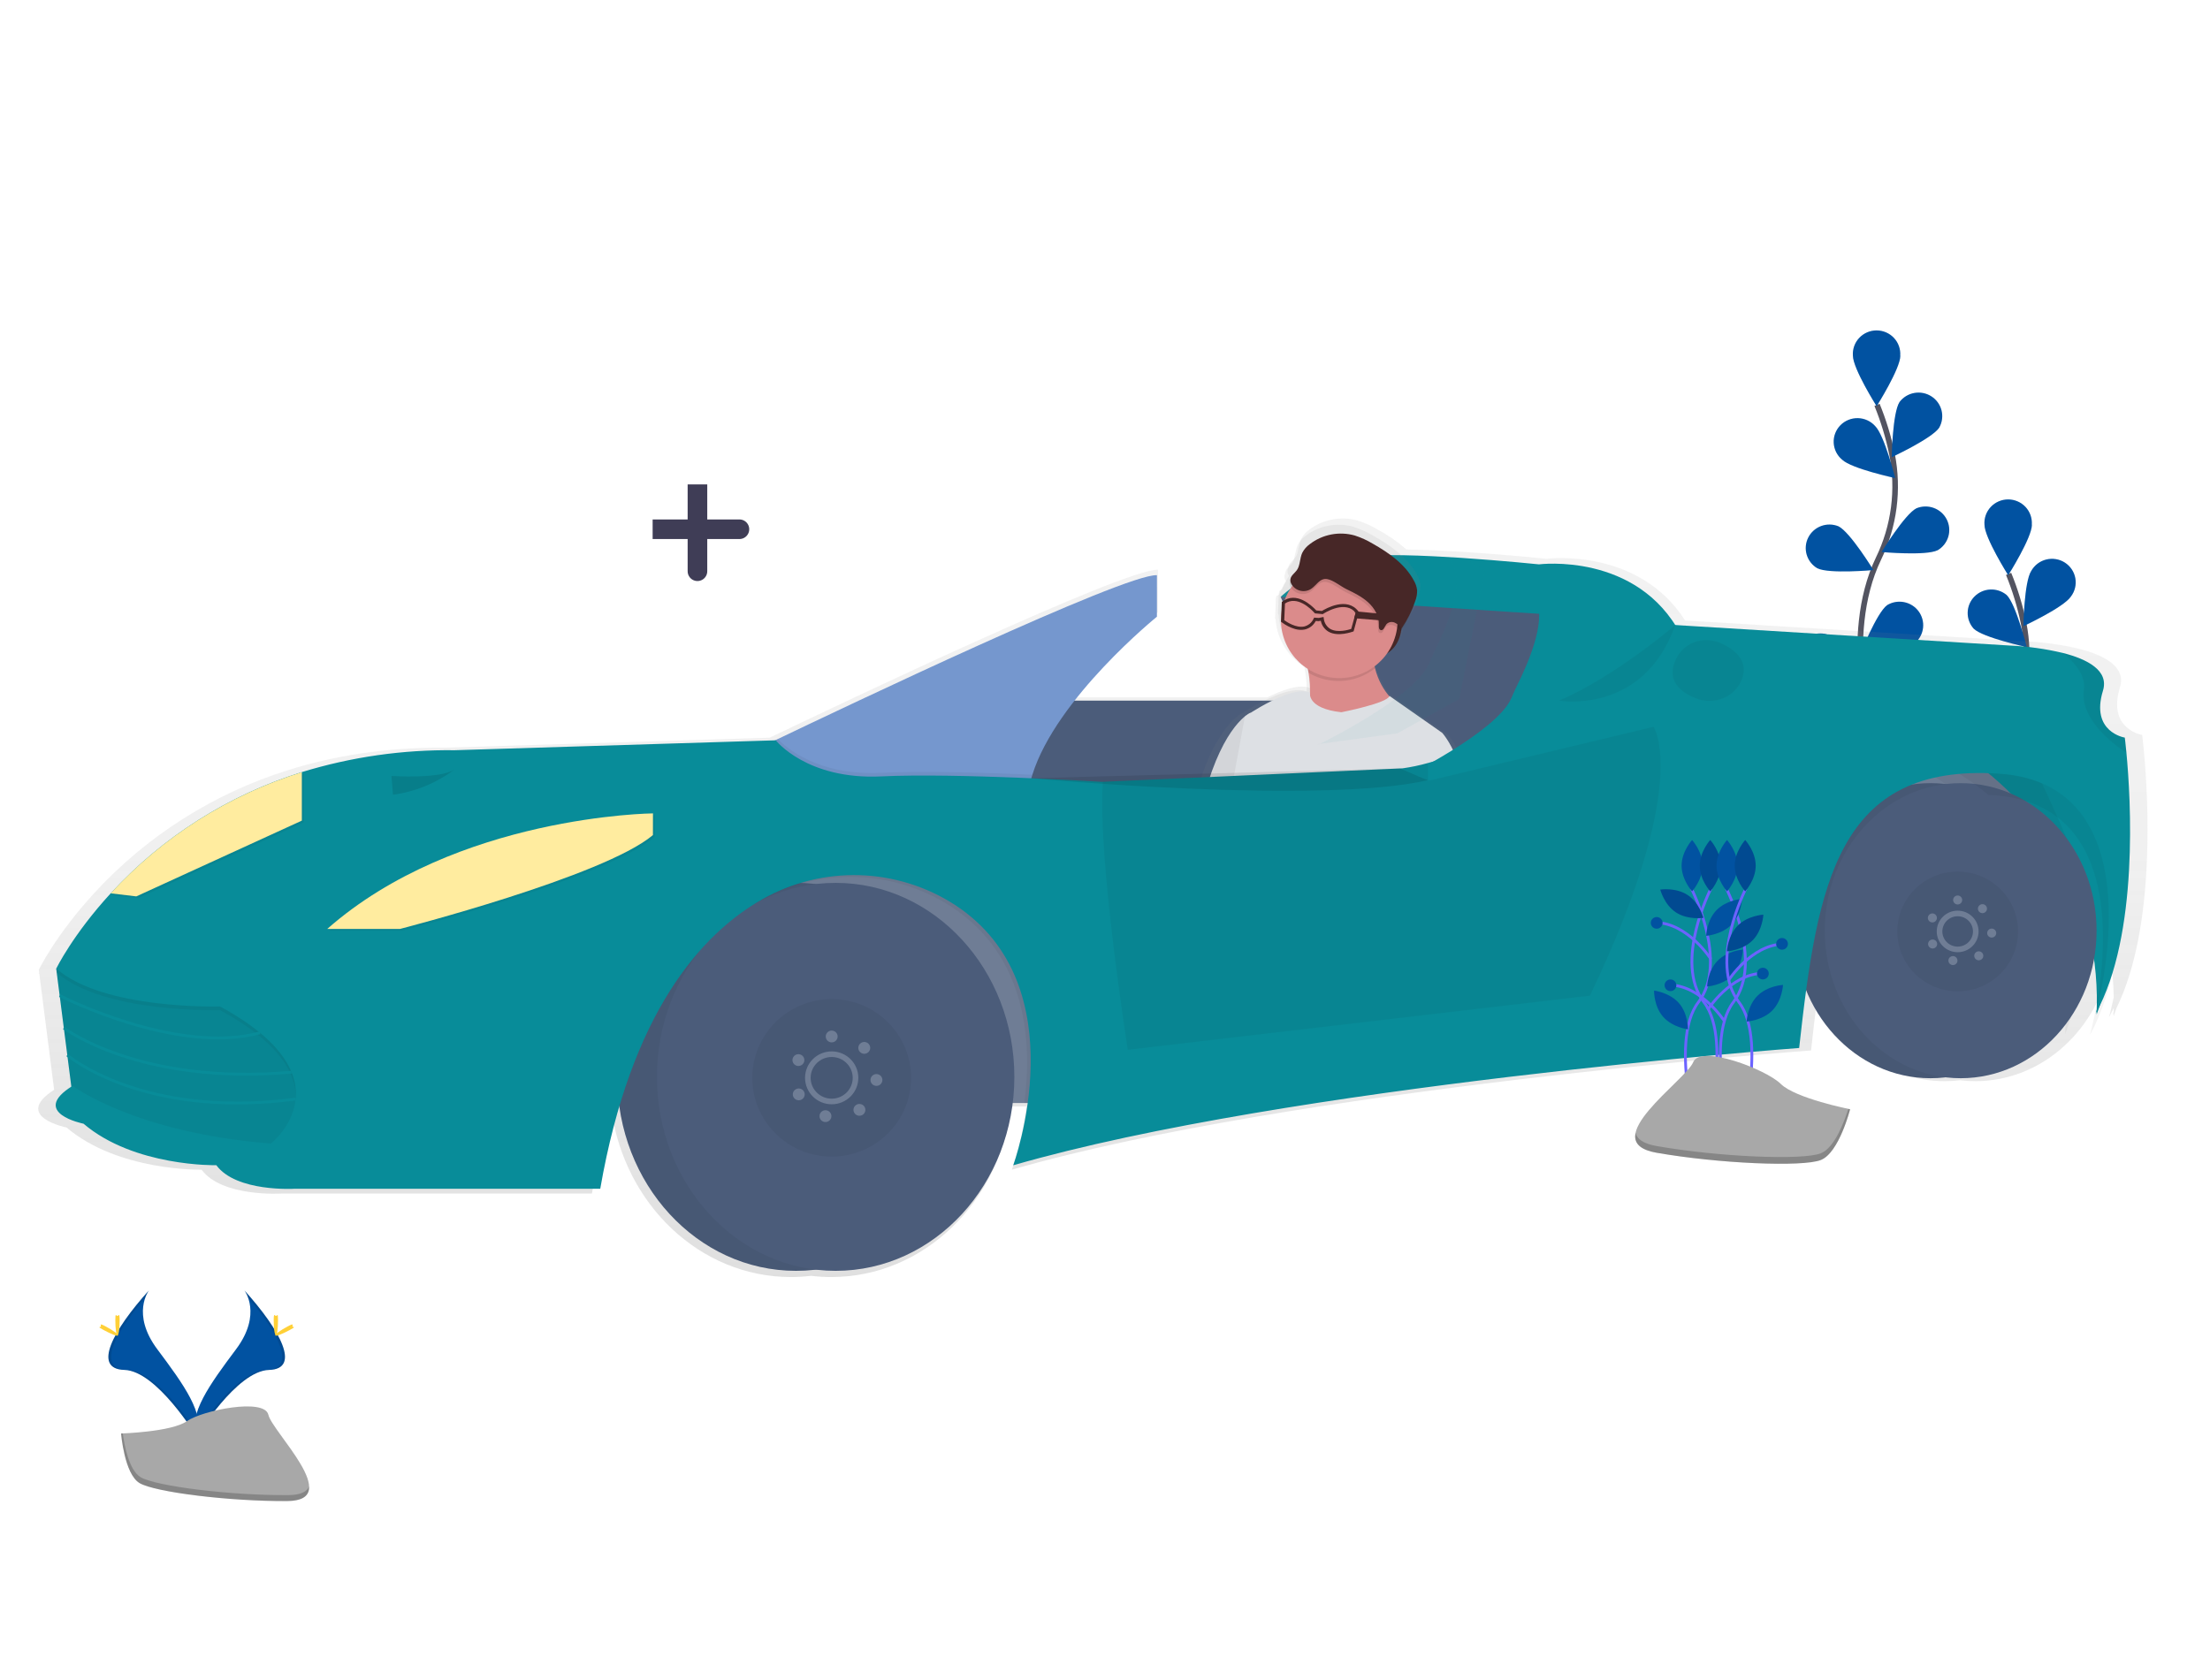 <svg width="789" height="600" viewBox="0 0 789 600" fill="none" xmlns="http://www.w3.org/2000/svg">
<path d="M668.503 265.176C668.503 265.176 657.291 227.395 670.605 199.592C676.268 187.965 677.976 174.828 675.472 162.155C674.235 156.148 672.447 150.266 670.128 144.583" stroke="#535461" stroke-width="2" stroke-miterlimit="10"/>
<path d="M678.452 127.018C678.452 131.648 669.982 145.072 669.982 145.072C669.982 145.072 661.511 131.648 661.511 127.018C661.425 125.865 661.58 124.708 661.965 123.617C662.351 122.526 662.959 121.526 663.752 120.679C664.545 119.832 665.505 119.156 666.573 118.694C667.641 118.232 668.793 117.994 669.958 117.994C671.124 117.994 672.276 118.232 673.344 118.694C674.412 119.156 675.372 119.832 676.165 120.679C676.958 121.526 677.566 122.526 677.952 123.617C678.337 124.708 678.492 125.865 678.406 127.018H678.452Z" fill="#0152A1"/>
<path d="M692.382 152.659C689.849 156.548 675.372 163.263 675.372 163.263C675.372 163.263 675.634 147.44 678.167 143.552C679.456 141.852 681.346 140.7 683.457 140.328C685.568 139.957 687.742 140.393 689.541 141.549C691.341 142.706 692.631 144.496 693.153 146.559C693.674 148.622 693.388 150.804 692.352 152.666L692.382 152.659Z" fill="#0152A1"/>
<path d="M691.774 196.491C687.608 198.576 671.753 197.132 671.753 197.132C671.753 197.132 680.031 183.602 684.197 181.516C686.172 180.702 688.384 180.66 690.39 181.398C692.395 182.135 694.045 183.599 695.008 185.493C695.971 187.388 696.176 189.574 695.582 191.612C694.988 193.651 693.638 195.391 691.805 196.483L691.774 196.491Z" fill="#0152A1"/>
<path d="M683.789 229.58C680.038 232.331 664.129 233.576 664.129 233.576C664.129 233.576 669.982 218.853 673.739 216.095C675.548 215.005 677.702 214.626 679.778 215.032C681.854 215.439 683.702 216.601 684.957 218.292C686.212 219.982 686.785 222.077 686.561 224.165C686.338 226.252 685.335 228.182 683.75 229.573L683.789 229.58Z" fill="#0152A1"/>
<path d="M657.661 164.157C661.01 167.381 676.604 170.728 676.604 170.728C676.604 170.728 672.754 155.363 669.435 152.132C668.66 151.27 667.715 150.576 666.659 150.093C665.602 149.61 664.457 149.348 663.294 149.324C662.131 149.299 660.975 149.513 659.899 149.951C658.822 150.389 657.849 151.042 657.038 151.87C656.228 152.698 655.598 153.683 655.187 154.763C654.777 155.843 654.596 156.996 654.654 158.148C654.712 159.301 655.01 160.43 655.527 161.463C656.044 162.497 656.771 163.414 657.661 164.157Z" fill="#0152A1"/>
<path d="M648.813 202.939C652.979 205.025 668.834 203.581 668.834 203.581C668.834 203.581 660.556 190.05 656.39 187.964C654.415 187.15 652.203 187.108 650.197 187.846C648.192 188.584 646.542 190.047 645.579 191.942C644.616 193.836 644.411 196.022 645.005 198.061C645.599 200.099 646.949 201.839 648.782 202.931L648.813 202.939Z" fill="#0152A1"/>
<path d="M645.425 241.805C649.175 244.555 665.084 245.8 665.084 245.8C665.084 245.8 659.232 231.078 655.474 228.32C654.593 227.547 653.56 226.964 652.44 226.609C651.319 226.254 650.137 226.134 648.968 226.257C647.798 226.381 646.668 226.744 645.648 227.324C644.628 227.905 643.741 228.69 643.043 229.629C642.345 230.568 641.852 231.641 641.596 232.78C641.339 233.918 641.324 235.097 641.552 236.242C641.779 237.386 642.245 238.471 642.918 239.428C643.591 240.384 644.458 241.191 645.463 241.797L645.425 241.805Z" fill="#0152A1"/>
<path opacity="0.1" d="M678.452 127.018C678.452 131.648 669.982 145.072 669.982 145.072C669.982 145.072 661.511 131.648 661.511 127.018C661.425 125.865 661.58 124.708 661.965 123.617C662.351 122.526 662.959 121.526 663.752 120.679C664.545 119.832 665.505 119.156 666.573 118.694C667.641 118.232 668.793 117.994 669.958 117.994C671.124 117.994 672.276 118.232 673.344 118.694C674.412 119.156 675.372 119.832 676.165 120.679C676.958 121.526 677.566 122.526 677.952 123.617C678.337 124.708 678.492 125.865 678.406 127.018H678.452Z" fill="#0152A1"/>
<path opacity="0.1" d="M692.382 152.659C689.849 156.548 675.372 163.263 675.372 163.263C675.372 163.263 675.634 147.44 678.167 143.552C679.456 141.852 681.346 140.7 683.457 140.328C685.568 139.957 687.742 140.393 689.541 141.549C691.341 142.706 692.631 144.496 693.153 146.559C693.674 148.622 693.388 150.804 692.352 152.666L692.382 152.659Z" fill="#0152A1"/>
<path opacity="0.1" d="M691.774 196.491C687.608 198.576 671.753 197.132 671.753 197.132C671.753 197.132 680.031 183.602 684.197 181.516C686.172 180.702 688.384 180.66 690.39 181.398C692.395 182.135 694.045 183.599 695.008 185.493C695.971 187.388 696.176 189.574 695.582 191.612C694.988 193.651 693.638 195.391 691.805 196.483L691.774 196.491Z" fill="#0152A1"/>
<path opacity="0.1" d="M683.789 229.58C680.038 232.331 664.129 233.576 664.129 233.576C664.129 233.576 669.982 218.853 673.739 216.095C675.548 215.005 677.702 214.626 679.778 215.032C681.854 215.439 683.702 216.601 684.957 218.292C686.212 219.982 686.785 222.077 686.561 224.165C686.338 226.252 685.335 228.182 683.75 229.573L683.789 229.58Z" fill="#0152A1"/>
<path opacity="0.1" d="M657.661 164.157C661.01 167.381 676.604 170.728 676.604 170.728C676.604 170.728 672.754 155.363 669.435 152.132C668.66 151.27 667.715 150.576 666.659 150.093C665.602 149.61 664.457 149.348 663.294 149.324C662.131 149.299 660.975 149.513 659.899 149.951C658.822 150.389 657.849 151.042 657.038 151.87C656.228 152.698 655.598 153.683 655.187 154.763C654.777 155.843 654.596 156.996 654.654 158.148C654.712 159.301 655.01 160.43 655.527 161.463C656.044 162.497 656.771 163.414 657.661 164.157Z" fill="#0152A1"/>
<path opacity="0.1" d="M648.813 202.939C652.979 205.025 668.834 203.581 668.834 203.581C668.834 203.581 660.556 190.05 656.39 187.964C654.415 187.15 652.203 187.108 650.197 187.846C648.192 188.584 646.542 190.047 645.579 191.942C644.616 193.836 644.411 196.022 645.005 198.061C645.599 200.099 646.949 201.839 648.782 202.931L648.813 202.939Z" fill="#0152A1"/>
<path opacity="0.1" d="M645.425 241.805C649.175 244.555 665.084 245.8 665.084 245.8C665.084 245.8 659.232 231.078 655.474 228.32C654.593 227.547 653.56 226.964 652.44 226.609C651.319 226.254 650.137 226.134 648.968 226.257C647.798 226.381 646.668 226.744 645.648 227.324C644.628 227.905 643.741 228.69 643.043 229.629C642.345 230.568 641.852 231.641 641.596 232.78C641.339 233.918 641.324 235.097 641.552 236.242C641.779 237.386 642.245 238.471 642.918 239.428C643.591 240.384 644.458 241.191 645.463 241.797L645.425 241.805Z" fill="#0152A1"/>
<path d="M715.476 325.533C715.476 325.533 704.264 287.753 717.578 259.95C723.241 248.322 724.949 235.186 722.445 222.513C721.209 216.506 719.42 210.624 717.101 204.941" stroke="#535461" stroke-width="2" stroke-miterlimit="10"/>
<path d="M725.425 187.376C725.425 192.006 716.955 205.43 716.955 205.43C716.955 205.43 708.484 192.006 708.484 187.376C708.398 186.223 708.553 185.065 708.938 183.974C709.324 182.883 709.932 181.883 710.725 181.036C711.518 180.189 712.478 179.514 713.546 179.052C714.614 178.59 715.766 178.351 716.931 178.351C718.097 178.351 719.249 178.59 720.317 179.052C721.385 179.514 722.345 180.189 723.138 181.036C723.931 181.883 724.539 182.883 724.925 183.974C725.31 185.065 725.465 186.223 725.379 187.376H725.425Z" fill="#0152A1"/>
<path d="M739.355 213.016C736.822 216.905 722.376 223.613 722.376 223.613C722.376 223.613 722.638 207.79 725.171 203.902C725.733 202.892 726.498 202.008 727.419 201.305C728.341 200.601 729.398 200.093 730.525 199.813C731.653 199.532 732.826 199.485 733.973 199.674C735.12 199.862 736.215 200.283 737.191 200.91C738.166 201.537 739.002 202.357 739.644 203.318C740.287 204.279 740.723 205.361 740.926 206.496C741.129 207.632 741.095 208.797 740.825 209.918C740.554 211.04 740.054 212.095 739.355 213.016Z" fill="#0152A1"/>
<path d="M738.747 256.848C734.581 258.934 718.726 257.49 718.726 257.49C718.726 257.49 727.004 243.959 731.17 241.873C732.168 241.278 733.28 240.894 734.435 240.745C735.59 240.595 736.764 240.684 737.883 241.005C739.002 241.326 740.042 241.873 740.939 242.611C741.835 243.349 742.569 244.262 743.093 245.294C743.618 246.326 743.922 247.454 743.987 248.608C744.052 249.762 743.877 250.917 743.472 252C743.067 253.084 742.441 254.073 741.634 254.906C740.826 255.739 739.854 256.397 738.778 256.84L738.747 256.848Z" fill="#0152A1"/>
<path d="M730.762 289.938C727.011 292.688 711.102 293.934 711.102 293.934C711.102 293.934 716.955 279.211 720.712 276.453C722.521 275.362 724.675 274.983 726.751 275.39C728.827 275.796 730.675 276.959 731.93 278.649C733.185 280.339 733.758 282.434 733.534 284.522C733.311 286.61 732.308 288.539 730.723 289.93L730.762 289.938Z" fill="#0152A1"/>
<path d="M704.634 224.515C707.983 227.739 723.577 231.085 723.577 231.085C723.577 231.085 719.727 215.721 716.408 212.489C714.769 211.121 712.668 210.42 710.529 210.526C708.39 210.633 706.371 211.54 704.879 213.064C703.386 214.588 702.531 216.617 702.486 218.742C702.441 220.866 703.208 222.929 704.634 224.515Z" fill="#0152A1"/>
<path d="M695.786 263.296C699.952 265.382 715.807 263.938 715.807 263.938C715.807 263.938 707.529 250.407 703.363 248.322C701.388 247.508 699.176 247.466 697.17 248.203C695.165 248.941 693.515 250.404 692.552 252.299C691.589 254.194 691.384 256.379 691.978 258.418C692.572 260.456 693.921 262.196 695.755 263.289L695.786 263.296Z" fill="#0152A1"/>
<path d="M692.398 302.162C696.148 304.913 712.057 306.158 712.057 306.158C712.057 306.158 706.205 291.435 702.447 288.677C701.566 287.904 700.533 287.322 699.413 286.967C698.292 286.612 697.11 286.492 695.941 286.615C694.771 286.738 693.641 287.101 692.621 287.682C691.601 288.262 690.714 289.047 690.016 289.986C689.318 290.925 688.826 291.999 688.569 293.137C688.312 294.276 688.297 295.455 688.525 296.599C688.752 297.744 689.218 298.829 689.891 299.785C690.565 300.742 691.431 301.549 692.436 302.154L692.398 302.162Z" fill="#0152A1"/>
<path opacity="0.1" d="M725.425 187.376C725.425 192.006 716.955 205.43 716.955 205.43C716.955 205.43 708.484 192.006 708.484 187.376C708.398 186.223 708.553 185.065 708.938 183.974C709.324 182.883 709.932 181.883 710.725 181.036C711.518 180.189 712.478 179.514 713.546 179.052C714.614 178.59 715.766 178.351 716.931 178.351C718.097 178.351 719.249 178.59 720.317 179.052C721.385 179.514 722.345 180.189 723.138 181.036C723.931 181.883 724.539 182.883 724.925 183.974C725.31 185.065 725.465 186.223 725.379 187.376H725.425Z" fill="#0152A1"/>
<path opacity="0.1" d="M739.355 213.016C736.822 216.905 722.376 223.613 722.376 223.613C722.376 223.613 722.638 207.79 725.171 203.902C725.733 202.892 726.498 202.008 727.419 201.305C728.341 200.601 729.398 200.093 730.525 199.813C731.653 199.532 732.826 199.485 733.973 199.674C735.12 199.862 736.215 200.283 737.191 200.91C738.166 201.537 739.002 202.357 739.644 203.318C740.287 204.279 740.723 205.361 740.926 206.496C741.129 207.632 741.095 208.797 740.825 209.918C740.554 211.04 740.054 212.095 739.355 213.016Z" fill="#0152A1"/>
<path opacity="0.1" d="M738.747 256.848C734.581 258.934 718.726 257.49 718.726 257.49C718.726 257.49 727.004 243.959 731.17 241.873C732.168 241.278 733.28 240.894 734.435 240.745C735.59 240.595 736.764 240.684 737.883 241.005C739.002 241.326 740.042 241.873 740.939 242.611C741.835 243.349 742.569 244.262 743.093 245.294C743.618 246.326 743.922 247.454 743.987 248.608C744.052 249.762 743.877 250.917 743.472 252C743.067 253.084 742.441 254.073 741.634 254.906C740.826 255.739 739.854 256.397 738.778 256.84L738.747 256.848Z" fill="#0152A1"/>
<path opacity="0.1" d="M730.762 289.938C727.011 292.688 711.102 293.934 711.102 293.934C711.102 293.934 716.955 279.211 720.712 276.453C722.521 275.362 724.675 274.983 726.751 275.39C728.827 275.796 730.675 276.959 731.93 278.649C733.185 280.339 733.758 282.434 733.534 284.522C733.311 286.61 732.308 288.539 730.723 289.93L730.762 289.938Z" fill="#0152A1"/>
<path opacity="0.1" d="M704.634 224.515C707.983 227.739 723.577 231.085 723.577 231.085C723.577 231.085 719.727 215.721 716.408 212.489C714.769 211.121 712.668 210.42 710.529 210.526C708.39 210.633 706.371 211.54 704.879 213.064C703.386 214.588 702.531 216.617 702.486 218.742C702.441 220.866 703.208 222.929 704.634 224.515Z" fill="#0152A1"/>
<path opacity="0.1" d="M695.786 263.296C699.952 265.382 715.807 263.938 715.807 263.938C715.807 263.938 707.529 250.407 703.363 248.322C701.388 247.508 699.176 247.466 697.17 248.203C695.165 248.941 693.515 250.404 692.552 252.299C691.589 254.194 691.384 256.379 691.978 258.418C692.572 260.456 693.921 262.196 695.755 263.289L695.786 263.296Z" fill="#0152A1"/>
<path opacity="0.1" d="M692.398 302.162C696.148 304.913 712.057 306.158 712.057 306.158C712.057 306.158 706.205 291.435 702.447 288.677C701.566 287.904 700.533 287.322 699.413 286.967C698.292 286.612 697.11 286.492 695.941 286.615C694.771 286.738 693.641 287.101 692.621 287.682C691.601 288.262 690.714 289.047 690.016 289.986C689.318 290.925 688.826 291.999 688.569 293.137C688.312 294.276 688.297 295.455 688.525 296.599C688.752 297.744 689.218 298.829 689.891 299.785C690.565 300.742 691.431 301.549 692.436 302.154L692.398 302.162Z" fill="#0152A1"/>
<path d="M755.596 360.044C769.834 331.088 766.892 283.956 765.375 267.957C765.044 264.458 764.782 262.448 764.782 262.448C764.782 262.448 752.231 260.485 756.859 245.411C759.122 238.03 751.083 233.95 742.305 231.712C736.028 230.223 729.623 229.325 723.177 229.03L601.594 221.581C584.922 195.329 552.118 199.547 552.118 199.547C552.118 199.547 522.856 196.529 502.111 196.216C498.962 193.463 495.511 191.072 491.823 189.087C489.625 187.777 487.285 186.718 484.846 185.932C481.882 185.083 478.758 184.935 475.725 185.499C472.693 186.062 469.835 187.323 467.382 189.179C466.186 190.032 465.212 191.156 464.54 192.457C464.282 193.048 464.088 193.665 463.963 194.298C463.65 195.377 463.393 196.471 463.193 197.575C463.012 198.107 462.752 198.609 462.422 199.065C461.591 200.234 460.159 201.113 459.974 202.526C459.969 202.608 459.969 202.689 459.974 202.771C459.822 203.041 459.72 203.336 459.673 203.642C459.618 204.271 459.755 204.902 460.066 205.453C460.112 205.544 460.166 205.628 460.22 205.712C459.196 207.183 458.361 208.774 457.733 210.449C457.448 210.603 457.173 210.774 456.909 210.961L456.678 211.129V211.595L456.547 211.695L456.262 219.22L456.424 219.342C456.657 222.853 457.724 226.259 459.539 229.281C461.354 232.304 463.865 234.857 466.866 236.731C466.966 237.213 467.058 237.702 467.151 238.214C467.573 240.681 467.764 243.183 467.72 245.686H467.589C463.97 244.158 457.779 246.404 452.458 249.025H383.523C396.968 231.865 413.417 218.555 413.417 218.555V203.474C401.666 202.893 298.433 252.096 275.801 262.96L274.8 263.442L158.484 267.017C137.415 266.887 118.996 269.959 103.04 274.963C76.378 283.273 52.419 298.46 33.613 318.971C19.875 333.93 13.853 346.292 13.853 346.292L13.984 347.331L13.853 347.598L14.038 347.759L17.172 372.299L19.328 389.184C4.343 398.795 23.756 402.646 23.756 402.646C42.237 418.369 71.969 417.72 71.969 417.72C79.23 427.553 100.368 426.239 100.368 426.239H211.325C213.053 416.132 215.367 406.132 218.255 396.289C222.991 430.128 249.904 456.051 282.385 456.051C284.794 456.05 287.201 455.904 289.592 455.615C291.984 455.904 294.391 456.05 296.8 456.051C329.658 456.051 356.81 429.516 361.084 395.113H366.513C365.499 402.799 363.738 410.37 361.253 417.72C460.982 388.886 646.572 375.126 646.572 375.126C647.342 367.868 648.189 360.854 649.106 354.123C656.752 372.956 674.086 386.105 694.261 386.105C696.094 386.102 697.925 385.99 699.744 385.769C701.563 385.99 703.394 386.102 705.227 386.105C729.183 386.105 749.12 367.562 753.617 342.976C754.212 347.315 754.552 351.685 754.633 356.064C753.778 360.235 753.031 362.902 752.931 363.276C753.532 362.186 754.102 361.071 754.641 359.93C754.641 360.373 754.641 360.831 754.641 361.29C754.456 362.054 754.325 362.481 754.287 362.627L754.625 362C754.625 362.336 754.625 362.665 754.625 363.001C754.549 363.032 754.957 361.931 755.596 360.044Z" fill="url(#paint0_linear_615_359)"/>
<path d="M743.96 256H515.333V347.507H743.96V256Z" fill="#6F7D95"/>
<path d="M457.201 213.146L489.674 285.323L553.981 281.457L556.576 251.813L558.525 217.012L467.597 210.564L457.201 213.146Z" fill="#4B5C7A"/>
<path d="M457.201 213.146C457.201 213.146 469.522 201.548 484.484 198.966C499.446 196.384 549.438 201.541 549.438 201.541L556.584 213.765L555.244 219.587L457.201 213.146Z" fill="#088C99"/>
<path d="M579.632 250.201H349.056V317.221H579.632V250.201Z" fill="#4B5C7A"/>
<path d="M522.902 295.798C528.993 275.589 516.85 262.311 516.85 262.311L496.72 248.375C496.704 248.422 496.683 248.468 496.659 248.513C494.041 245.468 492.167 241.865 491.184 237.984C491.122 237.74 491.068 237.488 491.007 237.22C492.847 235.864 494.458 234.226 495.781 232.369C499.061 230.375 500.524 227.166 501.079 223.965C503.189 220.857 504.87 217.484 506.077 213.933C506.276 213.359 506.446 212.775 506.585 212.183C506.973 211.082 507.145 209.918 507.093 208.753C506.929 207.456 506.494 206.206 505.815 205.086C502.426 198.974 496.328 194.718 490.144 191.249C487.983 189.961 485.681 188.921 483.283 188.147C480.368 187.314 477.297 187.168 474.315 187.723C471.333 188.277 468.524 189.516 466.111 191.341C464.935 192.18 463.976 193.286 463.316 194.565C463.061 195.147 462.87 195.754 462.746 196.376C462.447 197.438 462.203 198.514 462.014 199.6C461.846 200.119 461.603 200.611 461.29 201.059C460.466 202.205 459.065 203.069 458.88 204.467C458.876 204.548 458.876 204.63 458.88 204.711C458.732 204.977 458.632 205.267 458.588 205.567C458.531 206.185 458.665 206.806 458.973 207.347C459.019 207.439 459.073 207.523 459.127 207.607C458.119 209.054 457.296 210.619 456.678 212.267C456.396 212.419 456.123 212.587 455.862 212.772L455.638 212.932V213.391L455.507 213.49L455.222 220.893L455.376 221.016C455.604 224.469 456.653 227.819 458.437 230.793C460.221 233.766 462.69 236.278 465.641 238.122C465.741 238.596 465.834 239.077 465.918 239.581C466.384 242.247 466.569 244.953 466.473 247.657C466.442 247.424 466.442 247.187 466.473 246.954C460.905 244.456 448.762 251.362 443.872 254.418C443.131 254.767 442.439 255.211 441.816 255.74L441.731 255.801C438.366 258.506 431.721 266.024 426.446 285.346C419.13 312.308 419.893 318.42 414.564 324.67C409.235 330.92 403.945 374.95 403.945 374.95L414.672 377.815L416.042 373.445C428.794 384.982 464.502 390.536 464.502 390.536L465.595 387.167C471.07 389.123 480.226 386.151 480.226 386.151C493.609 381.46 498.622 369.556 508.333 353.856C518.043 338.155 522.902 295.798 522.902 295.798ZM468.922 377.036L493.64 300.963C495.881 312.774 485.994 331.378 485.116 343.541C484.569 351.365 475.39 366.913 468.922 377.036Z" fill="url(#paint1_linear_615_359)"/>
<path d="M499.847 215.751C499.847 215.751 504.151 232.017 491.376 234.852C478.601 237.686 487.018 227.54 487.018 227.54L499.339 215.629L499.847 215.751Z" fill="#472727"/>
<path d="M446.436 254.518C446.436 254.518 436.934 258.338 429.949 284.07C422.965 309.802 423.658 315.609 418.63 321.591C413.601 327.573 408.45 369.549 408.45 369.549L418.507 372.238L427.262 344.183L451.341 270.073L446.436 254.518Z" fill="#DDE0E4"/>
<path opacity="0.05" d="M446.436 254.518C446.436 254.518 436.934 258.338 429.949 284.07C422.965 309.802 423.658 315.609 418.63 321.591C413.601 327.573 408.45 369.549 408.45 369.549L418.507 372.238L427.262 344.183L451.341 270.073L446.436 254.518Z" fill="black"/>
<path d="M499.2 251.615C499.2 251.615 459.419 271.678 465.241 258.59C468.121 252.126 468.013 245.426 467.174 240.254C466.695 237.207 465.855 234.227 464.671 231.376C464.671 231.376 491.715 210.151 490.129 227.479C489.749 231.209 490.009 234.975 490.899 238.619C493.24 247.81 499.2 251.615 499.2 251.615Z" fill="#DB8B8B"/>
<path opacity="0.1" d="M490.899 238.649C488.341 240.687 485.333 242.096 482.12 242.76C478.908 243.424 475.583 243.324 472.418 242.469C470.566 241.975 468.791 241.232 467.143 240.261C466.664 237.214 465.824 234.234 464.64 231.383C464.64 231.383 491.684 210.159 490.098 227.487C489.726 231.226 489.996 235 490.899 238.649Z" fill="black"/>
<path d="M498.255 226.867C501.245 215.849 494.667 204.513 483.562 201.547C472.458 198.58 461.033 205.107 458.043 216.124C455.053 227.141 461.631 238.477 472.735 241.444C483.839 244.41 495.265 237.884 498.255 226.867Z" fill="#DB8B8B"/>
<path opacity="0.1" d="M467.69 211.419C467.118 211.766 466.482 211.994 465.82 212.09C465.158 212.186 464.483 212.149 463.835 211.98C463.188 211.811 462.582 211.513 462.053 211.106C461.525 210.698 461.084 210.189 460.759 209.609C460.473 209.091 460.35 208.5 460.405 207.913C460.582 206.583 461.907 205.758 462.715 204.658C463.97 202.878 463.732 200.441 464.64 198.462C465.266 197.253 466.168 196.207 467.274 195.406C469.524 193.66 472.159 192.468 474.963 191.926C477.767 191.384 480.66 191.508 483.406 192.288C485.653 193.016 487.808 193.998 489.828 195.215C495.619 198.492 501.325 202.503 504.459 208.333C505.094 209.403 505.498 210.592 505.645 211.824C505.68 213.156 505.444 214.481 504.952 215.721C503.794 219.145 502.181 222.4 500.155 225.401C499.477 224.566 498.626 223.886 497.66 223.407C497.172 223.178 496.624 223.107 496.093 223.205C495.562 223.302 495.076 223.563 494.703 223.949C494.033 224.797 493.625 226.417 492.608 226.035C491.946 225.791 491.954 224.881 491.985 224.179C492.123 221.122 490.444 218.242 488.188 216.179C485.932 214.116 483.137 212.757 480.38 211.419C478.401 210.457 475.76 208.249 473.588 207.859C470.893 207.363 469.622 210.235 467.69 211.419Z" fill="black"/>
<path d="M467.974 210.373C467.403 210.719 466.767 210.947 466.105 211.043C465.443 211.14 464.768 211.102 464.12 210.933C463.473 210.764 462.867 210.467 462.338 210.059C461.809 209.652 461.369 209.143 461.044 208.562C460.758 208.044 460.635 207.454 460.69 206.866C460.867 205.537 462.191 204.711 463 203.611C464.255 201.831 464.016 199.394 464.925 197.415C465.551 196.207 466.453 195.16 467.559 194.359C469.809 192.613 472.444 191.421 475.248 190.879C478.052 190.338 480.945 190.462 483.691 191.242C485.938 191.969 488.093 192.951 490.113 194.168C495.904 197.446 501.61 201.457 504.744 207.286C505.379 208.356 505.783 209.545 505.93 210.778C505.965 212.11 505.729 213.435 505.237 214.674C504.079 218.098 502.466 221.354 500.44 224.354C499.762 223.52 498.911 222.839 497.945 222.36C497.457 222.131 496.909 222.061 496.378 222.158C495.847 222.255 495.361 222.516 494.988 222.903C494.318 223.751 493.91 225.371 492.893 224.989C492.231 224.744 492.239 223.835 492.27 223.132C492.408 220.076 490.729 217.196 488.473 215.133C486.217 213.07 483.422 211.71 480.665 210.373C478.686 209.41 476.045 207.202 473.873 206.813C471.178 206.308 469.907 209.189 467.974 210.373Z" fill="#472727"/>
<path d="M478.878 254.35C478.878 254.35 495.35 251.148 496.066 248.528L514.901 261.723C514.901 261.723 526.236 274.321 520.438 293.605C520.438 293.605 515.718 334.014 506.539 349.012C497.36 364.009 492.085 383.438 479.51 387.977C479.51 387.977 467.42 380.245 463.431 380.337C463.431 380.337 483.907 350.899 484.785 339.309C485.662 327.719 495.019 309.947 492.97 298.701L465.248 384.195C465.248 384.195 420.586 377.319 416.058 362.611C416.058 362.611 419.908 356.873 419.192 351.059C418.476 345.245 436.041 301.505 436.041 301.505L444.449 255.893C444.449 255.893 461.083 244.364 467.705 247.359C467.674 247.313 466.473 253.005 478.878 254.35Z" fill="#DDE0E4"/>
<g opacity="0.1">
<path opacity="0.1" d="M484.877 218.884C480.811 213.383 473.057 217.898 471.786 218.685L469.792 218.487C468.051 216.607 462.715 211.611 457.702 215.285L457.486 215.446L457.186 222.498L457.402 222.666C458.85 223.775 460.492 224.609 462.245 225.126C463.355 225.45 464.527 225.507 465.664 225.294C466.506 225.102 467.294 224.728 467.974 224.2C468.654 223.672 469.209 223.002 469.599 222.238L470.639 222.307L471.409 222.162C471.563 222.974 471.89 223.745 472.368 224.422C472.846 225.099 473.464 225.667 474.181 226.089C477.623 228.022 482.652 226.089 482.86 226.05L483.121 225.951L484.969 219.128L484.877 218.884ZM482.267 225.088C481.242 225.432 477.377 226.562 474.782 225.088C474.136 224.686 473.591 224.142 473.191 223.498C472.79 222.854 472.544 222.128 472.472 221.375L472.379 220.817L470.693 221.161L468.999 221.1L468.837 221.421C468.528 222.115 468.062 222.729 467.476 223.216C466.89 223.704 466.199 224.051 465.456 224.232C462.553 224.851 459.196 222.62 458.318 221.986L458.572 216.027C462.931 213.116 467.736 217.837 469.122 219.381L469.268 219.541L472.079 219.816L472.248 219.701C472.325 219.656 479.31 215.003 483.291 218.746C483.488 218.928 483.671 219.125 483.838 219.335L482.267 225.088Z" fill="black"/>
<path opacity="0.1" d="M497.49 222.429L484.4 221.352L483.322 221.145L483.807 219.342C483.64 219.132 483.457 218.936 483.26 218.754L484.846 218.907L495.558 219.946L497.49 222.429Z" fill="black"/>
</g>
<path d="M485.016 218.395C480.95 212.894 473.195 217.409 471.925 218.196L469.93 217.998C468.19 216.118 462.854 211.121 457.841 214.796L457.625 214.957L457.325 222.009L457.54 222.177C458.988 223.286 460.63 224.12 462.384 224.637C463.494 224.961 464.666 225.018 465.803 224.805C466.644 224.613 467.433 224.239 468.113 223.711C468.793 223.183 469.347 222.513 469.738 221.749L470.777 221.818L471.548 221.673C471.702 222.485 472.029 223.256 472.507 223.933C472.985 224.61 473.603 225.178 474.32 225.6C477.762 227.533 482.79 225.6 482.998 225.561L483.26 225.462L485.108 218.639L485.016 218.395ZM482.405 224.599C481.381 224.943 477.515 226.073 474.92 224.599C474.274 224.197 473.73 223.653 473.329 223.009C472.929 222.365 472.683 221.639 472.61 220.886L472.518 220.328L470.831 220.672L469.16 220.565L468.999 220.886C468.695 221.584 468.233 222.203 467.65 222.696C467.066 223.189 466.377 223.542 465.634 223.728C462.73 224.347 459.373 222.116 458.495 221.482L458.749 215.522C463.108 212.611 467.913 217.333 469.299 218.876L469.445 219.037L472.256 219.312L472.425 219.197C472.502 219.151 479.487 214.498 483.468 218.242C483.665 218.424 483.848 218.62 484.015 218.83L482.405 224.599Z" fill="#472727"/>
<path d="M497.614 221.94L484.569 220.863L483.491 220.656L483.976 218.853C483.81 218.643 483.627 218.447 483.429 218.265L485.016 218.418L495.727 219.457L497.614 221.94Z" fill="#472727"/>
<path d="M408.157 302.399H179.529V393.906H408.157V302.399Z" fill="#6F7D95"/>
<path d="M284.164 453.835C319.399 453.835 347.962 422.82 347.962 384.562C347.962 346.303 319.399 315.288 284.164 315.288C248.929 315.288 220.365 346.303 220.365 384.562C220.365 422.82 248.929 453.835 284.164 453.835Z" fill="#4B5C7A"/>
<path opacity="0.05" d="M284.164 453.835C319.399 453.835 347.962 422.82 347.962 384.562C347.962 346.303 319.399 315.288 284.164 315.288C248.929 315.288 220.365 346.303 220.365 384.562C220.365 422.82 248.929 453.835 284.164 453.835Z" fill="black"/>
<path d="M298.34 453.835C333.575 453.835 362.139 422.82 362.139 384.562C362.139 346.303 333.575 315.288 298.34 315.288C263.105 315.288 234.542 346.303 234.542 384.562C234.542 422.82 263.105 453.835 298.34 453.835Z" fill="#4B5C7A"/>
<path opacity="0.05" d="M296.923 413.044C312.582 413.044 325.277 400.449 325.277 384.913C325.277 369.377 312.582 356.782 296.923 356.782C281.264 356.782 268.57 369.377 268.57 384.913C268.57 400.449 281.264 413.044 296.923 413.044Z" fill="black"/>
<path d="M296.923 393.355C301.623 393.355 305.432 389.576 305.432 384.913C305.432 380.25 301.623 376.471 296.923 376.471C292.224 376.471 288.414 380.25 288.414 384.913C288.414 389.576 292.224 393.355 296.923 393.355Z" stroke="#6F7D95" stroke-width="2" stroke-miterlimit="10"/>
<path d="M296.923 372.253C298.097 372.253 299.049 371.309 299.049 370.145C299.049 368.98 298.097 368.036 296.923 368.036C295.75 368.036 294.798 368.98 294.798 370.145C294.798 371.309 295.75 372.253 296.923 372.253Z" fill="#6F7D95"/>
<path d="M309.919 375.832C310.819 375.083 310.936 373.753 310.181 372.861C309.427 371.969 308.086 371.853 307.187 372.601C306.288 373.35 306.171 374.68 306.925 375.572C307.68 376.464 309.02 376.58 309.919 375.832Z" fill="#6F7D95"/>
<path d="M314.994 386.043C315.198 384.896 314.426 383.802 313.27 383.6C312.114 383.398 311.012 384.164 310.808 385.311C310.604 386.458 311.376 387.551 312.532 387.753C313.688 387.956 314.79 387.19 314.994 386.043Z" fill="#6F7D95"/>
<path d="M307.888 398.172C308.904 397.589 309.253 396.3 308.666 395.291C308.079 394.283 306.779 393.937 305.762 394.519C304.746 395.102 304.398 396.391 304.984 397.4C305.571 398.408 306.871 398.754 307.888 398.172Z" fill="#6F7D95"/>
<path d="M296.698 399.313C297.099 398.219 296.53 397.009 295.427 396.61C294.324 396.212 293.105 396.776 292.703 397.871C292.302 398.965 292.871 400.175 293.974 400.574C295.077 400.972 296.296 400.408 296.698 399.313Z" fill="#6F7D95"/>
<path d="M285.894 392.801C286.997 392.402 287.566 391.192 287.165 390.098C286.763 389.004 285.544 388.439 284.441 388.838C283.338 389.236 282.769 390.446 283.17 391.54C283.572 392.635 284.791 393.199 285.894 392.801Z" fill="#6F7D95"/>
<path d="M286.886 379.627C287.473 378.619 287.124 377.329 286.108 376.747C285.091 376.164 283.792 376.51 283.205 377.518C282.618 378.527 282.966 379.817 283.983 380.399C284.999 380.981 286.299 380.636 286.886 379.627Z" fill="#6F7D95"/>
<path d="M756.758 331.027C754.579 345.956 748.519 362.298 748.519 362.298C748.56 361.279 748.586 360.273 748.596 359.28C748.596 357.997 748.596 356.728 748.596 355.46C747.826 314.31 725.225 288.922 710.648 276.766C706.859 273.563 702.784 270.709 698.473 268.24H738.092C738.092 268.24 753.678 299.816 756.928 315.28C757.867 319.62 757.605 325.22 756.758 331.027Z" fill="#088C99"/>
<path opacity="0.05" d="M745.544 338.083C743.364 353.012 737.304 369.354 737.304 369.354C737.345 368.336 737.371 367.33 737.381 366.337C737.381 365.053 737.381 363.785 737.381 362.516C736.611 321.366 714.01 295.978 699.433 283.822C695.645 280.619 691.57 277.765 687.259 275.296H726.878C726.878 275.296 742.464 306.873 745.713 322.337C746.653 326.676 746.391 332.276 745.544 338.083Z" fill="black"/>
<path d="M689.21 385.051C716.007 385.051 737.731 361.462 737.731 332.364C737.731 303.266 716.007 279.677 689.21 279.677C662.412 279.677 640.689 303.266 640.689 332.364C640.689 361.462 662.412 385.051 689.21 385.051Z" fill="#4B5C7A"/>
<path opacity="0.05" d="M689.21 385.051C716.007 385.051 737.731 361.462 737.731 332.364C737.731 303.266 716.007 279.677 689.21 279.677C662.412 279.677 640.689 303.266 640.689 332.364C640.689 361.462 662.412 385.051 689.21 385.051Z" fill="black"/>
<path d="M699.99 385.051C726.788 385.051 748.511 361.462 748.511 332.364C748.511 303.266 726.788 279.677 699.99 279.677C673.193 279.677 651.47 303.266 651.47 332.364C651.47 361.462 673.193 385.051 699.99 385.051Z" fill="#4B5C7A"/>
<path opacity="0.05" d="M698.912 354.024C710.82 354.024 720.474 344.446 720.474 332.631C720.474 320.816 710.82 311.239 698.912 311.239C687.004 311.239 677.351 320.816 677.351 332.631C677.351 344.446 687.004 354.024 698.912 354.024Z" fill="black"/>
<path d="M698.912 339.049C702.485 339.049 705.381 336.176 705.381 332.631C705.381 329.087 702.485 326.213 698.912 326.213C695.34 326.213 692.444 329.087 692.444 332.631C692.444 336.176 695.34 339.049 698.912 339.049Z" stroke="#6F7D95" stroke-width="2" stroke-miterlimit="10"/>
<path d="M698.912 323.004C699.805 323.004 700.529 322.286 700.529 321.4C700.529 320.514 699.805 319.796 698.912 319.796C698.019 319.796 697.295 320.514 697.295 321.4C697.295 322.286 698.019 323.004 698.912 323.004Z" fill="#6F7D95"/>
<path d="M708.802 325.725C709.486 325.155 709.575 324.143 709.001 323.464C708.427 322.786 707.407 322.697 706.723 323.267C706.039 323.836 705.95 324.848 706.524 325.527C707.098 326.206 708.118 326.294 708.802 325.725Z" fill="#6F7D95"/>
<path d="M712.655 333.497C712.81 332.625 712.223 331.792 711.344 331.639C710.464 331.485 709.625 332.067 709.47 332.94C709.315 333.813 709.902 334.645 710.782 334.799C711.661 334.953 712.5 334.37 712.655 333.497Z" fill="#6F7D95"/>
<path d="M707.257 342.72C708.031 342.277 708.296 341.295 707.849 340.528C707.403 339.761 706.414 339.498 705.64 339.941C704.867 340.384 704.602 341.365 705.049 342.133C705.495 342.9 706.484 343.163 707.257 342.72Z" fill="#6F7D95"/>
<path d="M698.745 343.585C699.05 342.753 698.618 341.832 697.778 341.529C696.939 341.226 696.011 341.655 695.706 342.488C695.4 343.321 695.833 344.241 696.672 344.544C697.511 344.847 698.439 344.418 698.745 343.585Z" fill="#6F7D95"/>
<path d="M690.525 338.626C691.364 338.323 691.797 337.402 691.492 336.569C691.186 335.737 690.258 335.307 689.419 335.61C688.58 335.914 688.147 336.834 688.452 337.667C688.758 338.5 689.686 338.929 690.525 338.626Z" fill="#6F7D95"/>
<path d="M691.289 328.609C691.735 327.842 691.47 326.861 690.697 326.418C689.923 325.974 688.934 326.237 688.488 327.005C688.041 327.772 688.306 328.753 689.08 329.197C689.853 329.64 690.842 329.377 691.289 328.609Z" fill="#6F7D95"/>
<path d="M25.928 391.652L20.06 345.895H89.557L125.279 377.471L107.745 418.071C107.745 418.071 37.001 406.474 25.928 391.652Z" fill="#088C99"/>
<path opacity="0.05" d="M125.302 377.471L107.768 418.071C107.768 418.071 37.001 406.474 25.928 391.652L25.674 389.658L20.283 347.346L20.229 346.926L20.098 345.902H89.595L125.302 377.471Z" fill="black"/>
<path d="M413.039 205.414V220.236C413.039 220.236 377.124 249.269 368.576 276.659C367.084 281.107 366.521 285.809 366.921 290.48C370.17 320.766 273.406 265.986 273.406 265.986L277.711 263.908C299.957 253.265 401.481 204.834 413.039 205.414Z" fill="#7597CE"/>
<path d="M500.479 277.966C500.479 277.966 534.115 261.57 539.513 249.438C540.237 247.81 540.922 246.168 541.723 244.571C545.057 237.916 552.065 222.307 548.538 214.812C543.995 205.148 559.58 216.104 559.58 216.104L550.486 261.845L528.401 274.07L499.825 277.966" fill="#088C99"/>
<path opacity="0.05" d="M470.976 265.77C470.976 265.77 504.611 249.374 510.009 237.241C510.733 235.614 511.419 233.971 512.219 232.374C515.554 225.72 522.561 210.111 519.034 202.616C514.491 192.951 530.077 203.907 530.077 203.907L520.983 249.649L498.898 261.873L470.321 265.77" fill="#088C99"/>
<path opacity="0.05" d="M125.302 377.471L107.768 418.071C107.768 418.071 37.001 406.474 25.928 391.652L25.674 389.658C25.958 389.467 26.259 389.268 26.574 389.077C26.574 389.077 48.005 405.832 96.726 409.705C96.726 409.705 125.988 386.502 78.537 360.732C78.537 360.732 37.263 362.015 20.26 347.354L20.075 347.201L20.206 346.934C20.319 346.715 20.501 346.373 20.753 345.91H89.572L125.302 377.471Z" fill="black"/>
<path opacity="0.05" d="M366.921 290.473C370.17 320.766 273.406 265.986 273.406 265.986L277.711 263.908C280.56 266.918 291.933 277.072 314.673 275.971C329.304 275.261 351.52 275.91 368.615 276.651C367.11 281.096 366.534 285.799 366.921 290.473Z" fill="black"/>
<path opacity="0.05" d="M408.165 302.399V393.906H365.689C368.492 372.62 366.875 341.593 339.63 323.807C329.469 317.217 317.67 313.54 305.536 313.181C293.402 312.823 281.404 315.796 270.865 321.774C253.007 331.89 233.04 352.457 220.35 393.906H179.537V302.399H408.165Z" fill="black"/>
<path opacity="0.05" d="M755.957 338.083C754.355 348.183 751.783 357.993 747.802 366.352C747.289 367.477 746.729 368.575 746.123 369.645C746.223 369.27 746.955 366.657 747.802 362.547C751.929 342.53 758.991 287.138 711.679 283.975C711.063 283.937 710.455 283.899 709.846 283.876C706.06 280.654 701.985 277.782 697.672 275.296H737.291C737.291 275.296 752.877 306.873 756.126 322.337C757.066 326.676 756.804 332.276 755.957 338.083Z" fill="black"/>
<path d="M748.211 361.962C748.827 359.754 770.773 280.112 713.767 276.3C655.959 272.434 648.813 315.609 642.322 374.255C642.322 374.255 459.82 387.786 361.731 416.146C361.731 416.146 385.279 352.121 340.939 323.165C330.778 316.575 318.979 312.898 306.845 312.539C294.711 312.181 282.713 315.155 272.174 321.133C250.305 333.525 225.255 361.626 214.297 424.52H105.166C105.166 424.52 84.374 425.811 77.236 416.116C77.236 416.116 47.974 416.757 29.824 401.294C29.824 401.294 10.342 397.428 25.928 387.763C25.928 387.763 48.013 404.518 96.726 408.391C96.726 408.391 125.988 385.188 78.537 359.418C78.537 359.418 36.955 360.709 20.083 345.887C20.083 345.887 26.005 333.731 39.519 319.024C58.003 298.85 81.556 283.909 107.768 275.727C125.431 270.309 143.841 267.675 162.326 267.919L276.964 264.374C276.964 264.374 288.037 278.554 314.635 277.263C341.232 275.971 393.226 279.196 393.226 279.196H393.742L500.717 274.39C503.789 273.96 506.827 273.322 509.811 272.48C525.32 268.301 554.736 255.626 549.43 220.229L717.655 230.543C723.996 230.832 730.295 231.715 736.468 233.179C745.108 235.379 753.008 239.398 750.783 246.656C746.24 261.478 758.576 263.411 758.576 263.411C758.576 263.411 758.838 265.39 759.161 268.828C760.701 285.04 763.727 333.785 748.211 361.962Z" fill="#088C99"/>
<path opacity="0.05" d="M233.772 291.122C233.772 291.122 163.62 291.764 117.494 332.379H143.476C143.476 332.379 216.222 313.691 233.756 298.869L233.772 291.122Z" fill="black"/>
<path d="M233.117 290.473C233.117 290.473 162.966 291.114 116.84 331.73H142.821C142.821 331.73 215.568 313.042 233.102 298.22L233.117 290.473Z" fill="#FFEC9F"/>
<path opacity="0.05" d="M108.415 276.376V293.697L49.322 320.766L40.173 319.673C58.656 299.501 82.205 284.559 108.415 276.376Z" fill="black"/>
<path d="M107.761 275.735V293.055L48.659 320.116L39.511 319.024C57.996 298.853 81.549 283.914 107.761 275.735Z" fill="#FFEC9F"/>
<path opacity="0.05" d="M567.627 355.567L402.644 374.897C402.644 374.897 391.732 305.982 393.749 279.173L500.725 274.367C503.793 273.944 506.829 273.313 509.811 272.48V278.875L590.351 259.545C590.351 259.545 603.996 279.517 567.627 355.567Z" fill="black"/>
<path d="M549.438 201.541C549.438 201.541 584.514 197.033 600.1 226.677L549.938 224.759L549.438 201.541Z" fill="#088C99"/>
<path opacity="0.05" d="M597.666 237.068C596.288 241.354 597.327 246.068 605.313 249.33C611.958 252.05 619.751 248.902 622.023 242.141C623.347 238.198 622.439 233.736 615.277 230.107C608.116 226.478 600.076 229.58 597.666 237.068Z" fill="black"/>
<path d="M21.315 355.552C21.315 355.552 62.944 376.944 92.822 368.846" stroke="#088C99" stroke-miterlimit="10"/>
<path d="M22.786 367.104C22.786 367.104 49.684 387.686 104.049 382.904" stroke="#088C99" stroke-miterlimit="10"/>
<path d="M24.026 376.799C24.026 376.799 50.708 399.773 105.535 392.492" stroke="#088C99" stroke-miterlimit="10"/>
<path opacity="0.05" d="M598.09 223.216C598.09 223.216 576.39 241.805 556.584 250.209C556.584 250.209 586.662 255.519 598.09 223.216Z" fill="black"/>
<path opacity="0.1" d="M368.199 277.927C368.199 277.927 471.17 287.577 510.135 278.554C510.135 278.554 512.214 279.921 499.808 274.405L368.199 277.927Z" fill="black"/>
<path opacity="0.05" d="M759.169 268.828C752.754 264.649 742.582 255.977 743.968 246.328C744.661 241.491 741.211 236.968 736.475 233.171C745.115 235.372 753.016 239.39 750.791 246.648C746.247 261.47 758.584 263.403 758.584 263.403C758.584 263.403 758.838 265.39 759.169 268.828Z" fill="black"/>
<path opacity="0.1" d="M139.749 277.095C139.749 277.095 157.537 278.309 162.442 274.657C155.987 279.563 148.358 282.722 140.303 283.826L139.749 277.095Z" fill="black"/>
<path d="M603.85 317.312C603.85 317.312 617.326 343.557 606.345 357.912C595.364 372.268 607.346 411.394 607.346 411.394" stroke="#6C63FF" stroke-miterlimit="10"/>
<path d="M607.839 309.145C607.839 314.203 604.096 318.313 604.096 318.313C604.096 318.313 600.354 314.211 600.354 309.145C600.354 304.08 604.096 299.977 604.096 299.977C604.096 299.977 607.839 304.087 607.839 309.145Z" fill="#0152A1"/>
<path d="M610.834 317.312C610.834 317.312 597.358 343.557 608.339 357.912C619.32 372.268 607.338 411.394 607.338 411.394" stroke="#6C63FF" stroke-miterlimit="10"/>
<path d="M606.837 309.145C606.837 314.203 610.58 318.313 610.58 318.313C610.58 318.313 614.322 314.211 614.322 309.145C614.322 304.08 610.58 299.977 610.58 299.977C610.58 299.977 606.837 304.087 606.837 309.145Z" fill="#0152A1"/>
<path opacity="0.1" d="M606.837 309.145C606.837 314.203 610.58 318.313 610.58 318.313C610.58 318.313 614.322 314.211 614.322 309.145C614.322 304.08 610.58 299.977 610.58 299.977C610.58 299.977 606.837 304.087 606.837 309.145Z" fill="black"/>
<path d="M616.325 317.312C616.325 317.312 629.8 343.557 618.819 357.912C607.839 372.268 619.821 411.394 619.821 411.394" stroke="#6C63FF" stroke-miterlimit="10"/>
<path d="M620.313 309.145C620.313 314.203 616.571 318.313 616.571 318.313C616.571 318.313 612.829 314.211 612.829 309.145C612.829 304.08 616.571 299.977 616.571 299.977C616.571 299.977 620.313 304.087 620.313 309.145Z" fill="#0152A1"/>
<path d="M618.219 330.171C614.684 333.815 609.117 334.197 609.117 334.197C609.117 334.197 609.286 328.666 612.821 325.029C616.355 321.392 621.923 321.003 621.923 321.003C621.923 321.003 621.754 326.527 618.219 330.171Z" fill="#0152A1"/>
<path d="M618.565 348.278C615.031 351.923 609.463 352.305 609.463 352.305C609.463 352.305 609.633 346.773 613.167 343.136C616.702 339.5 622.239 339.102 622.239 339.102C622.239 339.102 622.1 344.626 618.565 348.278Z" fill="#0152A1"/>
<path d="M599.399 358.233C602.741 362.054 602.625 367.585 602.625 367.585C602.625 367.585 597.089 366.92 593.747 363.1C590.405 359.28 590.52 353.749 590.52 353.749C590.52 353.749 596.057 354.413 599.399 358.233Z" fill="#0152A1"/>
<path d="M602.502 319.628C606.753 322.424 608.131 327.787 608.131 327.787C608.131 327.787 602.61 328.612 598.367 325.847C594.124 323.081 592.738 317.687 592.738 317.687C592.738 317.687 598.251 316.831 602.502 319.628Z" fill="#0152A1"/>
<path opacity="0.1" d="M602.502 319.628C606.753 322.424 608.131 327.787 608.131 327.787C608.131 327.787 602.61 328.612 598.367 325.847C594.124 323.081 592.738 317.687 592.738 317.687C592.738 317.687 598.251 316.831 602.502 319.628Z" fill="black"/>
<path d="M623.309 317.312C623.309 317.312 609.833 343.557 620.814 357.912C631.795 372.268 619.813 411.394 619.813 411.394" stroke="#6C63FF" stroke-miterlimit="10"/>
<path d="M619.32 309.145C619.32 314.203 623.062 318.313 623.062 318.313C623.062 318.313 626.805 314.211 626.805 309.145C626.805 304.08 623.062 299.977 623.062 299.977C623.062 299.977 619.32 304.087 619.32 309.145Z" fill="#0152A1"/>
<path opacity="0.1" d="M619.32 309.145C619.32 314.203 623.062 318.313 623.062 318.313C623.062 318.313 626.805 314.211 626.805 309.145C626.805 304.08 623.062 299.977 623.062 299.977C623.062 299.977 619.32 304.087 619.32 309.145Z" fill="black"/>
<path d="M620.398 330.561C616.817 334.167 616.548 339.729 616.548 339.729C616.548 339.729 622.115 339.416 625.696 335.809C629.277 332.203 629.546 326.641 629.546 326.641C629.546 326.641 623.971 326.954 620.398 330.561Z" fill="#0152A1"/>
<path opacity="0.1" d="M620.398 330.561C616.817 334.167 616.548 339.729 616.548 339.729C616.548 339.729 622.115 339.416 625.696 335.809C629.277 332.203 629.546 326.641 629.546 326.641C629.546 326.641 623.971 326.954 620.398 330.561Z" fill="black"/>
<path d="M627.413 355.643C623.832 359.25 623.563 364.812 623.563 364.812C623.563 364.812 629.13 364.498 632.711 360.892C636.292 357.286 636.561 351.724 636.561 351.724C636.561 351.724 630.994 352.022 627.413 355.643Z" fill="#0152A1"/>
<path d="M617.087 350.12C617.087 350.12 625.195 337.437 636.584 337.131" stroke="#6C63FF" stroke-miterlimit="10"/>
<path d="M610.772 342.456C610.772 342.456 602.664 329.774 591.275 329.468" stroke="#6C63FF" stroke-miterlimit="10"/>
<path d="M609.717 360.564C609.717 360.564 617.826 347.881 629.215 347.575" stroke="#6C63FF" stroke-miterlimit="10"/>
<path d="M636.207 339.148C637.368 339.148 638.309 338.214 638.309 337.062C638.309 335.911 637.368 334.977 636.207 334.977C635.046 334.977 634.105 335.911 634.105 337.062C634.105 338.214 635.046 339.148 636.207 339.148Z" fill="#0152A1"/>
<path d="M591.467 331.661C592.628 331.661 593.57 330.727 593.57 329.575C593.57 328.423 592.628 327.489 591.467 327.489C590.306 327.489 589.365 328.423 589.365 329.575C589.365 330.727 590.306 331.661 591.467 331.661Z" fill="#0152A1"/>
<path d="M615.685 364.743C615.685 364.743 607.577 352.06 596.188 351.755" stroke="#6C63FF" stroke-miterlimit="10"/>
<path d="M596.38 353.947C597.541 353.947 598.482 353.014 598.482 351.862C598.482 350.71 597.541 349.776 596.38 349.776C595.219 349.776 594.278 350.71 594.278 351.862C594.278 353.014 595.219 353.947 596.38 353.947Z" fill="#0152A1"/>
<path d="M629.369 349.768C630.53 349.768 631.471 348.834 631.471 347.682C631.471 346.53 630.53 345.597 629.369 345.597C628.208 345.597 627.267 346.53 627.267 347.682C627.267 348.834 628.208 349.768 629.369 349.768Z" fill="#0152A1"/>
<path d="M660.518 396.136C660.518 396.136 640.974 392.255 635.761 387.083C630.547 381.91 607.092 372.887 604.489 379.328C601.886 385.769 569.305 407.795 591.436 411.669C613.568 415.542 643.561 416.841 650.076 414.251C656.591 411.661 660.518 396.136 660.518 396.136Z" fill="#A8A8A8"/>
<path opacity="0.2" d="M591.437 409.27C613.591 413.151 643.561 414.442 650.076 411.852C655.035 409.881 658.485 400.392 659.848 396.022L660.502 396.16C660.502 396.16 656.59 411.677 650.076 414.259C643.561 416.841 613.591 415.55 591.437 411.677C585.045 410.554 583.212 407.925 583.905 404.602C584.468 406.764 586.693 408.437 591.437 409.27Z" fill="black"/>
<path d="M87.262 460.818C87.262 460.818 93.715 469.223 84.282 481.829C74.849 494.435 67.071 505.139 70.221 513.031C70.221 513.031 84.451 489.553 96.033 489.225C107.614 488.896 99.999 474.937 87.262 460.818Z" fill="#0152A1"/>
<path opacity="0.1" d="M87.262 460.818C87.824 461.628 88.268 462.513 88.579 463.447C99.883 476.618 105.897 488.911 95.04 489.225C84.921 489.515 72.785 507.462 69.874 512C69.97 512.35 70.086 512.694 70.221 513.031C70.221 513.031 84.451 489.553 96.033 489.225C107.614 488.896 99.999 474.937 87.262 460.818Z" fill="black"/>
<path d="M99.259 471.484C99.259 474.433 98.928 476.832 98.489 476.832C98.05 476.832 97.719 474.441 97.719 471.484C97.719 468.527 98.135 469.956 98.543 469.956C98.951 469.956 99.259 468.542 99.259 471.484Z" fill="#FFD037"/>
<path d="M103.371 475.006C100.761 476.42 98.489 477.298 98.297 476.909C98.104 476.519 100.053 475.113 102.663 473.707C105.273 472.302 104.242 473.325 104.442 473.707C104.642 474.089 105.982 473.593 103.371 475.006Z" fill="#FFD037"/>
<path d="M53.172 460.818C53.172 460.818 46.719 469.223 56.152 481.829C65.585 494.435 73.363 505.139 70.213 513.024C70.213 513.024 55.983 489.546 44.401 489.217C32.819 488.888 40.435 474.937 53.172 460.818Z" fill="#0152A1"/>
<path opacity="0.1" d="M53.172 460.818C52.61 461.628 52.166 462.513 51.855 463.447C40.551 476.618 34.537 488.911 45.394 489.225C55.513 489.515 67.649 507.462 70.56 512C70.464 512.35 70.348 512.694 70.213 513.031C70.213 513.031 55.983 489.553 44.401 489.225C32.819 488.896 40.435 474.937 53.172 460.818Z" fill="black"/>
<path d="M41.175 471.484C41.175 474.433 41.506 476.832 41.945 476.832C42.383 476.832 42.715 474.441 42.715 471.484C42.715 468.527 42.299 469.956 41.891 469.956C41.483 469.956 41.175 468.542 41.175 471.484Z" fill="#FFD037"/>
<path d="M37.062 475.006C39.673 476.42 41.945 477.298 42.137 476.909C42.33 476.519 40.381 475.113 37.771 473.707C35.16 472.302 36.192 473.325 35.992 473.707C35.792 474.089 34.452 473.593 37.062 475.006Z" fill="#FFD037"/>
<path d="M43.231 511.924C43.231 511.924 61.273 511.373 66.709 507.53C72.146 503.687 94.431 499.126 95.81 505.238C97.188 511.351 122.923 535.883 102.555 536.044C82.187 536.204 55.228 532.896 49.799 529.618C44.37 526.341 43.231 511.924 43.231 511.924Z" fill="#A8A8A8"/>
<path opacity="0.2" d="M102.925 533.927C82.557 534.088 55.598 530.78 50.169 527.502C46.034 525.004 44.386 516.042 43.839 511.908H43.238C43.238 511.908 44.378 526.348 49.807 529.626C55.236 532.904 82.195 536.22 102.563 536.051C108.446 536.006 110.471 533.927 110.363 530.856C109.54 532.736 107.299 533.889 102.925 533.927Z" fill="black"/>
<path d="M249 173C249 208.19 249 206.376 249 201.071" stroke="#3F3D56" stroke-width="7"/>
<path d="M233 189C260.792 189 265.108 189 263.792 189" stroke="#3F3D56" stroke-width="7"/>
<defs>
<linearGradient id="paint0_linear_615_359" x1="390.176" y1="456.081" x2="390.176" y2="185.175" gradientUnits="userSpaceOnUse">
<stop stop-color="#808080" stop-opacity="0.25"/>
<stop offset="0.54" stop-color="#808080" stop-opacity="0.12"/>
<stop offset="1" stop-color="#808080" stop-opacity="0.1"/>
</linearGradient>
<linearGradient id="paint1_linear_615_359" x1="53175.7" y1="133282" x2="66991.8" y2="81565.4" gradientUnits="userSpaceOnUse">
<stop stop-color="#808080" stop-opacity="0.25"/>
<stop offset="0.54" stop-color="#808080" stop-opacity="0.12"/>
<stop offset="1" stop-color="#808080" stop-opacity="0.1"/>
</linearGradient>
</defs>
</svg>
